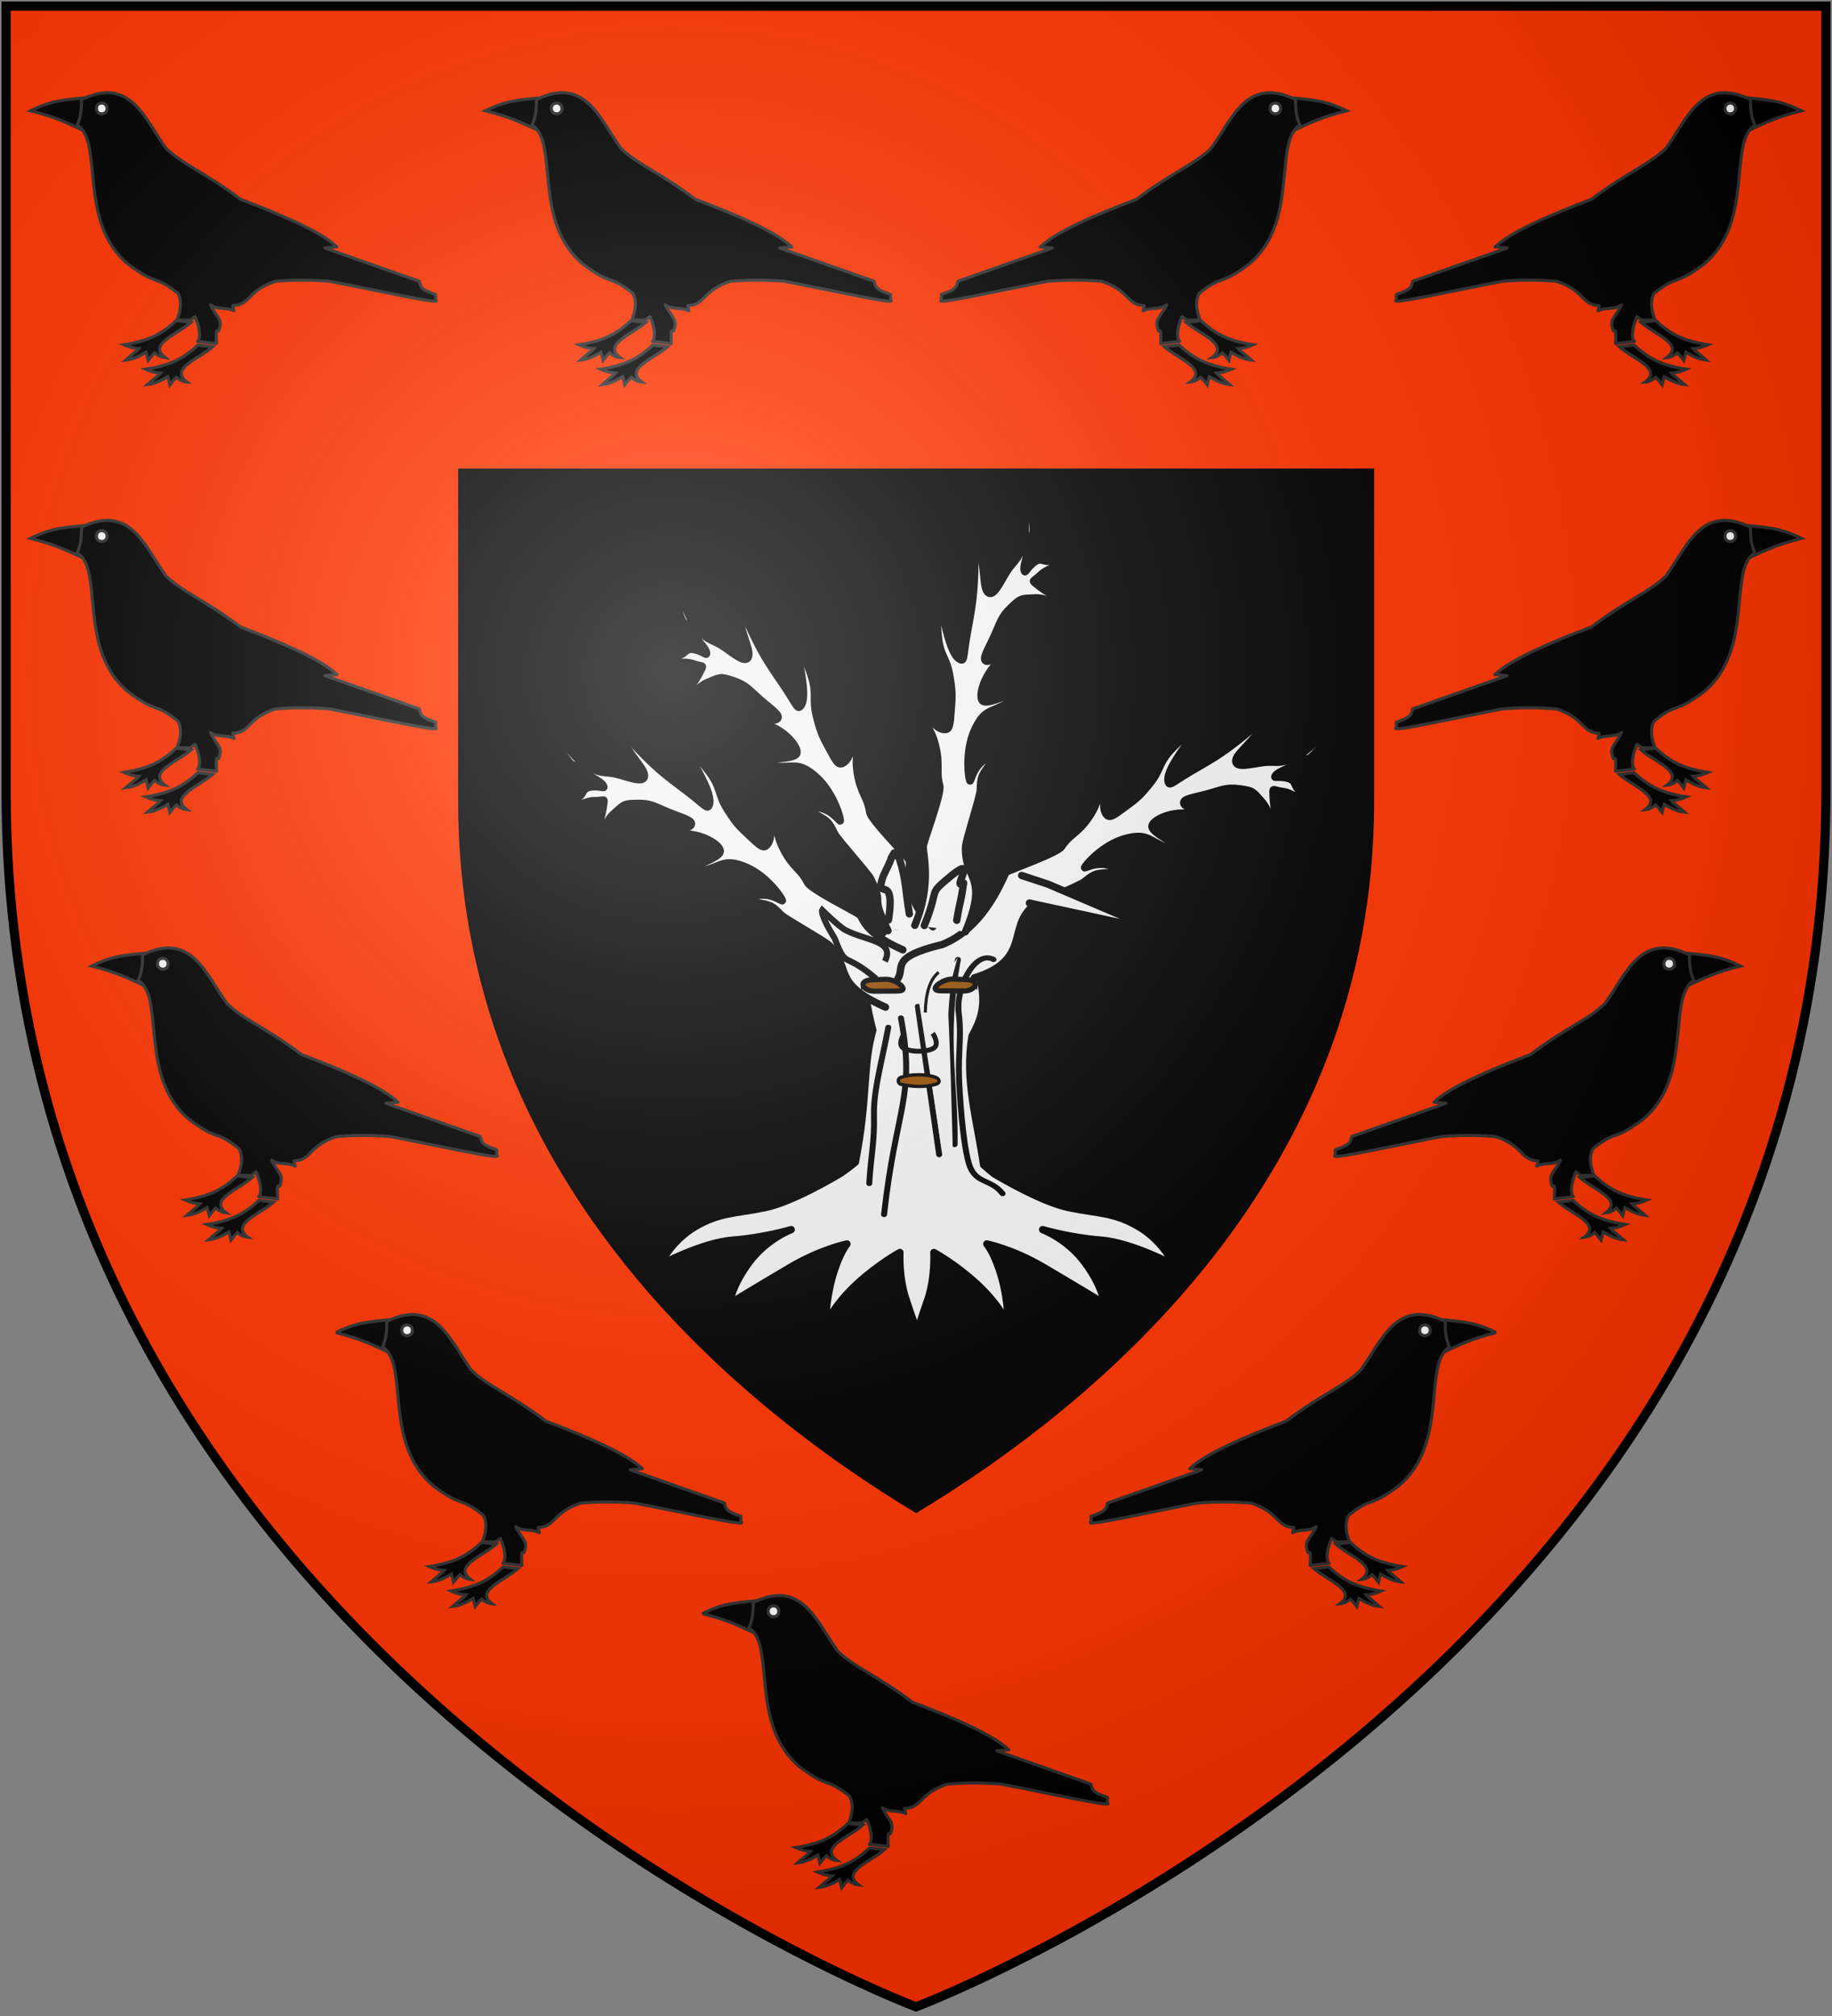 <?xml version="1.0" encoding="UTF-8" standalone="no"?>
<svg
   xmlns:dc="http://purl.org/dc/elements/1.1/"
   xmlns:cc="http://creativecommons.org/ns#"
   xmlns:rdf="http://www.w3.org/1999/02/22-rdf-syntax-ns#"
   xmlns:svg="http://www.w3.org/2000/svg"
   xmlns="http://www.w3.org/2000/svg"
   xmlns:xlink="http://www.w3.org/1999/xlink"
   xmlns:sodipodi="http://sodipodi.sourceforge.net/DTD/sodipodi-0.dtd"
   xmlns:inkscape="http://www.inkscape.org/namespaces/inkscape"
   width="600"
   height="660"
   id="svg2"
   version="1.1"
   inkscape:version="0.48.2 r9819"
   sodipodi:docname="House_Crakehall.svg">
  <rect width="100%" height="100%" fill="#808080" stroke="none"/>
  <sodipodi:namedview
     pagecolor="#ffffff"
     bordercolor="#666666"
     borderopacity="1"
     objecttolerance="10"
     gridtolerance="10"
     guidetolerance="10"
     inkscape:pageopacity="0"
     inkscape:pageshadow="2"
     inkscape:window-width="1366"
     inkscape:window-height="715"
     id="namedview22"
     showgrid="false"
     inkscape:zoom="0.35757576"
     inkscape:cx="189.93413"
     inkscape:cy="270.60134"
     inkscape:window-x="-8"
     inkscape:window-y="-8"
     inkscape:window-maximized="1"
     inkscape:current-layer="layer2" />
  <defs
     id="defs4">
    <inkscape:path-effect
       effect="spiro"
       id="path-effect3383"
       is_visible="true" />
    <inkscape:path-effect
       is_visible="true"
       id="path-effect3379"
       effect="spiro" />
    <inkscape:path-effect
       is_visible="true"
       id="path-effect3375"
       effect="spiro" />
    <inkscape:path-effect
       effect="spiro"
       id="path-effect3371"
       is_visible="true" />
    <inkscape:path-effect
       is_visible="true"
       id="path-effect3136"
       effect="spiro" />
    <inkscape:path-effect
       effect="spiro"
       id="path-effect3132"
       is_visible="true" />
    <inkscape:path-effect
       effect="spiro"
       id="path-effect3101"
       is_visible="true" />
    <inkscape:path-effect
       is_visible="true"
       id="path-effect3085"
       effect="spiro" />
    <inkscape:path-effect
       is_visible="true"
       id="path-effect3083"
       effect="spiro" />
    <inkscape:path-effect
       is_visible="true"
       id="path-effect3081"
       effect="spiro" />
    <inkscape:path-effect
       is_visible="true"
       id="path-effect3079"
       effect="spiro" />
    <inkscape:path-effect
       is_visible="true"
       id="path-effect3077"
       effect="spiro" />
    <inkscape:path-effect
       is_visible="true"
       id="path-effect3075"
       effect="spiro" />
    <inkscape:path-effect
       effect="spiro"
       id="path-effect3049"
       is_visible="true" />
    <inkscape:path-effect
       is_visible="true"
       id="path-effect3045"
       effect="spiro" />
    <inkscape:path-effect
       effect="spiro"
       id="path-effect3041"
       is_visible="true" />
    <radialGradient
       id="rg"
       gradientUnits="userSpaceOnUse"
       cx="220"
       cy="220"
       r="405">
      <stop
         style="stop-color:#fff;stop-opacity:.3"
         offset="0"
         id="stop7" />
      <stop
         style="stop-color:#fff;stop-opacity:.2"
         offset=".2"
         id="stop9" />
      <stop
         style="stop-color:#666;stop-opacity:.1"
         offset=".6"
         id="stop11" />
      <stop
         style="stop-color:#000;stop-opacity:.13"
         offset="1"
         id="stop13" />
    </radialGradient>
    <path
       id="shield"
       d="m2,2v257c0,286 298,398 298,398c0,0 298-112 298-398V2z" />
    <radialGradient
       inkscape:collect="always"
       xlink:href="#rg-7"
       id="radialGradient3055-1"
       gradientUnits="userSpaceOnUse"
       cx="220"
       cy="220"
       r="405" />
    <radialGradient
       id="rg-7"
       gradientUnits="userSpaceOnUse"
       cx="220"
       cy="220"
       r="405">
      <stop
         style="stop-color:#fff;stop-opacity:.3"
         offset="0"
         id="stop7-4" />
      <stop
         style="stop-color:#fff;stop-opacity:.2"
         offset=".2"
         id="stop9-0" />
      <stop
         style="stop-color:#666;stop-opacity:.1"
         offset=".6"
         id="stop11-9" />
      <stop
         style="stop-color:#000;stop-opacity:.13"
         offset="1"
         id="stop13-4" />
    </radialGradient>
    <radialGradient
       r="405"
       cy="220"
       cx="220"
       gradientUnits="userSpaceOnUse"
       id="radialGradient3074"
       xlink:href="#rg-7"
       inkscape:collect="always" />
    <inkscape:path-effect
       is_visible="true"
       id="path-effect10120-1"
       effect="spiro" />
    <inkscape:path-effect
       effect="spiro"
       id="path-effect10118-3"
       is_visible="true" />
    <inkscape:path-effect
       effect="spiro"
       id="path-effect10116-9"
       is_visible="true" />
    <inkscape:path-effect
       effect="spiro"
       id="path-effect10114-7"
       is_visible="true" />
    <inkscape:path-effect
       effect="spiro"
       id="path-effect10112-7"
       is_visible="true" />
    <inkscape:path-effect
       effect="spiro"
       id="path-effect10110-2"
       is_visible="true" />
    <linearGradient
       inkscape:collect="always"
       xlink:href="#linearGradient4719-5"
       id="linearGradient4039"
       gradientUnits="userSpaceOnUse"
       gradientTransform="matrix(2.326,0,0,2.294,447.695,-1820.28)"
       x1="-145.259"
       y1="984.243"
       x2="-64.143"
       y2="984.148" />
    <linearGradient
       inkscape:collect="always"
       id="linearGradient4719-5">
      <stop
         style="stop-color:#666666;stop-opacity:1;"
         offset="0"
         id="stop4721-5" />
      <stop
         id="stop4809-1"
         offset="0.393"
         style="stop-color:#666666;stop-opacity:0.749;" />
      <stop
         style="stop-color:#666666;stop-opacity:0;"
         offset="1"
         id="stop4723-7" />
    </linearGradient>
    <radialGradient
       inkscape:collect="always"
       xlink:href="#linearGradient4801-8"
       id="radialGradient4041"
       gradientUnits="userSpaceOnUse"
       gradientTransform="matrix(-0.722,1.265,-2.273,-1.262,1712.011,1733.784)"
       cx="-307.143"
       cy="782.362"
       fx="-307.143"
       fy="782.362"
       r="63" />
    <linearGradient
       inkscape:collect="always"
       id="linearGradient4801-8">
      <stop
         style="stop-color:#000000;stop-opacity:1;"
         offset="0"
         id="stop4803-2" />
      <stop
         style="stop-color:#000000;stop-opacity:0;"
         offset="1"
         id="stop4805-4" />
    </linearGradient>
    <inkscape:path-effect
       effect="spiro"
       id="path-effect10108-4"
       is_visible="true" />
    <linearGradient
       inkscape:collect="always"
       xlink:href="#linearGradient4719-5"
       id="linearGradient4044"
       gradientUnits="userSpaceOnUse"
       gradientTransform="matrix(-2.406,0,0,-1.649,142.062,1726.531)"
       x1="-145.259"
       y1="984.243"
       x2="-64.143"
       y2="984.148" />
    <radialGradient
       inkscape:collect="always"
       xlink:href="#linearGradient4801-8"
       id="radialGradient4046"
       gradientUnits="userSpaceOnUse"
       gradientTransform="matrix(0.746,-0.909,2.351,0.906,-1165.637,-827.118)"
       cx="-307.143"
       cy="782.362"
       fx="-307.143"
       fy="782.362"
       r="63" />
    <inkscape:path-effect
       effect="spiro"
       id="path-effect10102-7"
       is_visible="true" />
    <linearGradient
       inkscape:collect="always"
       xlink:href="#linearGradient4719-5"
       id="linearGradient4049"
       gradientUnits="userSpaceOnUse"
       gradientTransform="matrix(2.335,0,0,-1.615,449.441,1692.189)"
       x1="-145.259"
       y1="984.243"
       x2="-64.143"
       y2="984.148" />
    <radialGradient
       inkscape:collect="always"
       xlink:href="#linearGradient4801-8"
       id="radialGradient4051"
       gradientUnits="userSpaceOnUse"
       gradientTransform="matrix(-0.724,-0.89,-2.282,0.888,1718.788,-809.094)"
       cx="-307.143"
       cy="782.362"
       fx="-307.143"
       fy="782.362"
       r="63" />
    <inkscape:path-effect
       is_visible="true"
       id="path-effect10096-8"
       effect="spiro" />
    <linearGradient
       inkscape:collect="always"
       xlink:href="#linearGradient4719-5"
       id="linearGradient4054"
       gradientUnits="userSpaceOnUse"
       gradientTransform="matrix(-2.41,0,0,2.282,139.611,-1810.816)"
       x1="-145.259"
       y1="984.243"
       x2="-64.143"
       y2="984.148" />
    <radialGradient
       inkscape:collect="always"
       xlink:href="#linearGradient4801-8"
       id="radialGradient4056"
       gradientUnits="userSpaceOnUse"
       gradientTransform="matrix(0.748,1.258,2.355,-1.255,-1170.296,1723.935)"
       cx="-307.143"
       cy="782.362"
       fx="-307.143"
       fy="782.362"
       r="63" />
    <inkscape:path-effect
       is_visible="true"
       id="path-effect10090-3"
       effect="spiro" />
    <inkscape:path-effect
       effect="spiro"
       id="path-effect10084-1"
       is_visible="true" />
    <inkscape:path-effect
       effect="spiro"
       id="path-effect10082-1"
       is_visible="true" />
    <radialGradient
       inkscape:collect="always"
       xlink:href="#linearGradient4801-8"
       id="radialGradient4061"
       gradientUnits="userSpaceOnUse"
       gradientTransform="matrix(-0.765,1.29,-2.41,-1.287,1806.844,1757.47)"
       cx="-307.143"
       cy="782.362"
       fx="-307.143"
       fy="782.362"
       r="63" />
    <inkscape:path-effect
       effect="spiro"
       id="path-effect10080-4"
       is_visible="true" />
    <inkscape:path-effect
       is_visible="true"
       id="path-effect3075-1"
       effect="spiro" />
    <inkscape:path-effect
       effect="spiro"
       id="path-effect3101-7"
       is_visible="true" />
    <linearGradient
       inkscape:collect="always"
       xlink:href="#grad1-7-7"
       id="linearGradient3085-8-8"
       gradientUnits="userSpaceOnUse"
       gradientTransform="matrix(0.775,0,0,0.31,152.69,-13.619)"
       x1="78.877"
       y1="178.074"
       x2="301.406"
       y2="178.074" />
    <linearGradient
       id="grad1-7-7"
       x1="78.877"
       y1="178.074"
       x2="301.406"
       y2="178.074"
       gradientTransform="scale(1.578,0.634)"
       gradientUnits="userSpaceOnUse">
      <stop
         offset="0%"
         style="stop-color:#da0;"
         id="stop16-4-4" />
      <stop
         offset="40%"
         style="stop-color:#fd0;"
         id="stop18-0-0" />
      <stop
         offset="60%"
         style="stop-color:#fd0;"
         id="stop20-9-9" />
      <stop
         offset="100%"
         style="stop-color:#da0;"
         id="stop22-4-4" />
    </linearGradient>
    <linearGradient
       inkscape:collect="always"
       xlink:href="#grad1-7-7"
       id="linearGradient3081-8-8"
       gradientUnits="userSpaceOnUse"
       gradientTransform="matrix(0.775,0,0,0.31,-27.31,-13.619)"
       x1="78.877"
       y1="178.074"
       x2="301.406"
       y2="178.074" />
    <linearGradient
       id="linearGradient3093"
       x1="78.877"
       y1="178.074"
       x2="301.406"
       y2="178.074"
       gradientTransform="scale(1.578,0.634)"
       gradientUnits="userSpaceOnUse">
      <stop
         offset="0%"
         style="stop-color:#da0;"
         id="stop3095" />
      <stop
         offset="40%"
         style="stop-color:#fd0;"
         id="stop3097" />
      <stop
         offset="60%"
         style="stop-color:#fd0;"
         id="stop3099" />
      <stop
         offset="100%"
         style="stop-color:#da0;"
         id="stop3101" />
    </linearGradient>
    <linearGradient
       y2="178.074"
       x2="301.406"
       y1="178.074"
       x1="78.877"
       gradientTransform="matrix(0.775,0,0,0.31,332.69,-13.619)"
       gradientUnits="userSpaceOnUse"
       id="linearGradient3128-1"
       xlink:href="#grad1-7-7"
       inkscape:collect="always" />
    <linearGradient
       id="linearGradient3104"
       x1="78.877"
       y1="178.074"
       x2="301.406"
       y2="178.074"
       gradientTransform="scale(1.578,0.634)"
       gradientUnits="userSpaceOnUse">
      <stop
         offset="0%"
         style="stop-color:#da0;"
         id="stop3106" />
      <stop
         offset="40%"
         style="stop-color:#fd0;"
         id="stop3108" />
      <stop
         offset="60%"
         style="stop-color:#fd0;"
         id="stop3110" />
      <stop
         offset="100%"
         style="stop-color:#da0;"
         id="stop3112" />
    </linearGradient>
    <inkscape:path-effect
       is_visible="true"
       id="path-effect3061"
       effect="spiro" />
  </defs>
  <g
     inkscape:groupmode="layer"
     id="layer2"
     inkscape:label="Elements"
     style="display:inline">
    <path
       inkscape:connector-curvature="0"
       d="M 598,2 V 259 C 598,545 300,657 300,657 300,657 2,545 2,259 V 2 z"
       id="path13"
       style="fill:#ff3300;fill-opacity:1;stroke:none" />
    <path
       style="fill:#000000"
       inkscape:connector-curvature="0"
       d="m 150.042,153.397 0,109 c 0,122.457 90.129,196.92 150,232.979 59.871,-36.058 150,-110.522 150,-232.979 l 0,-109 -300,0 z"
       id="path18" />
    <g
       id="g3197"
       transform="matrix(0.723,0,0,0.723,83.429,84.508)">
      <path
         d="m 312.294,293.516 c -7.309,0.056 -13.456,10.646 -26.273,8.881 -0.371,6.884 -16.822,6.009 -6.028,47.222 -4.677,16.312 -2.105,29.856 -7.895,59.69 -1.899,1.63 -4.152,3.336 -6.585,4.992 -0.024,0.016 -0.042,0.045 -0.066,0.061 -3.22,1.937 -22.097,13.073 -34.267,15.587 -13.466,2.783 -20.545,2.09 -31.646,8.605 -11.239,6.595 -16.02,17.394 -16.02,17.394 -5e-5,5e-5 19.106,-10.229 33.088,-11.3 13.965,-1.07 26.405,-4.747 26.405,-4.747 -7e-5,0 -11.032,4.085 -19.001,14.761 -8.032,10.76 -9.042,18.834 -9.042,18.834 0,7e-5 14.376,-8.729 27.813,-16.629 13.795,-8.11 25.487,-10.473 25.487,-10.473 4e-5,9e-5 -3.612,4.209 -6.683,15.22 -3.094,11.095 -3.047,21.498 -3.047,21.498 6e-5,-9e-5 3.469,-8.658 14.382,-18.711 9.595,-8.84 19.328,-14.148 19.328,-14.148 -2e-5,0.279 -0.571,10.967 2.686,20.916 3.211,9.809 4.964,14.418 5.242,14.546 0.256,-0.175 1.134,-4.012 4.848,-14.546 3.257,-9.948 2.621,-20.916 2.621,-20.916 -9e-5,-6e-5 9.766,5.308 19.361,14.148 10.913,10.053 14.349,18.711 14.349,18.711 -5e-5,-9e-5 0.113,-10.403 -2.981,-21.498 -3.071,-11.011 -6.749,-15.22 -6.749,-15.22 -6e-5,5e-5 11.758,2.363 25.553,10.473 13.437,7.9 27.846,16.629 27.846,16.629 -4e-5,7e-5 -1.042,-8.073 -9.075,-18.834 -7.969,-10.676 -19.033,-14.761 -19.034,-14.761 -4e-5,0 12.407,3.677 26.372,4.747 13.981,1.071 33.153,11.3 33.153,11.3 -6e-5,3e-5 -4.781,-10.799 -16.02,-17.394 -11.102,-6.515 -18.18,-5.823 -31.646,-8.605 -11.747,-2.427 -29.645,-12.844 -33.841,-15.342 -1.574,-1.266 -3.153,-2.59 -4.75,-4.012 -3.002,-20.62 -8.65,-38.199 -5.242,-58.373 7.959,-14.178 6.983,-23.543 -8.419,-57.511 -1.484,-0.856 -2.873,-1.205 -4.226,-1.194 z"
         id="path26310-1"
         style="fill:#f5f5f5;fill-opacity:1;fill-rule:evenodd;stroke:#000000;stroke-width:3.318;stroke-linecap:round;stroke-linejoin:round;stroke-miterlimit:4;stroke-opacity:1;stroke-dasharray:none;display:inline"
         inkscape:connector-curvature="0" />
      <path
         d="m 285.719,339.17 c -24.712,-11.026 -14.991,-17.167 -25.452,-27.96 -1.994,-2.057 -19.716,-11.787 -21.855,-13.931 -4.277,-4.288 -4.265,-4.333 -11.391,-5.576 -7.126,-1.243 -17.725,1.819 -17.113,0.605 0.612,-1.213 11.963,-3.244 19.134,-3.836 7.171,-0.593 11.456,4.776 9.552,1.466 -1.904,-3.31 -8.515,-11.492 -17.168,-14.706 -8.652,-3.214 -9.718,-0.281 -17.441,1.85 -7.723,2.131 -7.587,4.942 -13.452,6.673 -5.864,1.732 -9.899,1.516 -10.005,0.254 8.176,-1.92 12.917,-3.454 17.576,-7.823 5.199,-2.536 12.743,-5.175 12.804,-7.622 0.061,-2.447 -5.939,-6.755 -13.587,-7.683 -7.647,-0.928 -9.281,1.101 -15.485,1.351 -6.204,0.25 -9.929,3.479 -9.588,2.189 0.34,-1.29 3.083,-2.825 9.431,-4.729 6.348,-1.903 14.501,-0.679 15.96,-2.885 1.459,-2.206 -4.058,-3.456 -10.126,-5.94 -6.068,-2.484 -7.98,-4.102 -14.146,-3.995 -6.166,0.107 -5.932,0.327 -10.519,4.421 -4.587,4.095 -3.749,7.566 -7.83,11.958 -3.118,3.97 -10.044,9.323 -14.148,4.118 6.608,-1.504 9.865,-0.863 12.697,-6.948 3.212,-3.867 4.225,-11.017 4.595,-13.531 0.371,-2.514 0.03,-1.224 -4.353,-1.229 -4.383,-0.006 -5.857,2.812 -13.179,1.206 -7.322,-1.606 -15.695,-6.435 -16.11,-7.63 -0.416,-1.195 11.898,5.283 18.744,5.369 6.847,0.086 3.896,-4.211 8.642,-5.027 4.746,-0.816 7.126,1.243 6.045,-0.757 -1.08,-1.999 -6.098,-4.032 -10.367,-7.24 -4.269,-3.208 -3.401,-0.96 -6.71,-5.591 -3.309,-4.631 -9.966,-13.75 -6.528,-12.933 3.438,0.817 7.169,10.724 14.574,15.896 7.405,5.172 9.568,3.398 15.047,4.791 5.479,1.393 11.917,4.136 12.574,1.087 0.658,-3.048 -5.072,-7.921 -9.296,-15.737 -4.224,-7.815 -9.54,-15.92 -7.598,-15.525 1.942,0.395 5.07,9.595 14.719,19.558 9.649,9.964 14.271,12.862 22.168,18.943 7.896,6.081 8.601,7.921 9.417,5.379 0.816,-2.542 -0.649,-6.96 -4.442,-14.192 -3.793,-7.232 -11.795,-14.574 -10.729,-14.735 1.066,-0.161 9.158,6.283 14.991,14.091 5.833,7.808 3.694,9.822 8.341,17.141 4.647,7.319 5.931,7.99 10.246,12.135 4.315,4.145 5.796,5.179 7.012,4.445 1.217,-0.734 2.9,-3.08 2.129,-7.918 -0.77,-4.838 -3.488,-6.327 -5.211,-11.434 -1.722,-5.107 -7.201,-9.272 -5.954,-8.458 1.247,0.814 6.604,4.329 10.941,11.715 4.337,7.385 2.123,9.686 6.407,17.827 4.284,8.14 7.564,8.451 10.729,14.735 1.583,3.142 21.519,12.931 23.518,14.539 2,1.608 1.397,7.851 19.678,15.869"
         id="path26312-7"
         style="fill:#f5f5f5;fill-opacity:1;fill-rule:evenodd;stroke:#000000;stroke-width:3.318;stroke-linecap:round;stroke-linejoin:round;stroke-miterlimit:4;stroke-opacity:1;stroke-dasharray:none;display:inline"
         inkscape:connector-curvature="0" />
      <g
         transform="matrix(0.653,0,0,0.653,83.982,80.557)"
         id="g23843-4">
        <path
           inkscape:connector-curvature="0"
           style="fill:#f5f5f5;fill-opacity:1;fill-rule:evenodd;stroke:#000000;stroke-width:5.083;stroke-linecap:round;stroke-linejoin:round;stroke-miterlimit:4;stroke-opacity:1;stroke-dasharray:none;display:inline"
           id="path8970-0"
           d="m 370.544,375.733 c 39.518,-12.124 22.84,-35.157 40.644,-49.606 3.393,-2.754 32.054,-14.22 35.683,-17.079 7.257,-5.718 7.247,-5.788 18.303,-6.339 11.056,-0.55 26.639,6.098 25.92,4.138 -0.718,-1.96 -17.625,-7.182 -28.427,-9.432 -10.803,-2.249 -18.261,5.11 -14.784,0.434 3.477,-4.676 14.968,-15.877 28.691,-19.138 13.723,-3.261 14.829,1.4 26.201,6.093 11.372,4.693 10.672,8.942 19.287,12.678 8.615,3.736 14.79,4.167 15.172,2.268 -12.098,-4.457 -19.039,-7.682 -25.357,-15.202 -7.462,-4.834 -18.473,-10.266 -18.136,-13.999 0.337,-3.733 10.219,-9.158 22.012,-9.131 11.794,0.026 13.922,3.42 23.313,4.966 9.392,1.546 14.49,7.158 14.199,5.132 -0.291,-2.026 -4.194,-4.877 -13.514,-8.965 -9.32,-4.088 -21.936,-3.758 -23.767,-7.388 -1.831,-3.63 6.778,-4.494 16.442,-7.131 9.664,-2.637 12.856,-4.738 22.215,-3.417 9.36,1.321 8.965,1.612 15.223,8.702 6.258,7.09 4.374,12.211 9.81,19.658 4.046,6.624 13.64,16.067 20.794,8.923 -9.787,-3.53 -14.853,-3.166 -18.092,-12.955 -4.206,-6.485 -4.492,-17.55 -4.614,-21.443 -0.123,-3.892 0.168,-1.867 6.836,-1.052 6.667,0.815 8.414,5.378 19.832,4.312 11.418,-1.066 24.999,-6.837 25.841,-8.577 0.842,-1.74 -19.022,5.799 -29.45,4.642 -10.428,-1.157 -5.186,-7.136 -12.261,-9.269 -7.074,-2.133 -11.056,0.55 -9.062,-2.287 1.994,-2.838 9.982,-4.987 17.038,-9.063 7.056,-4.076 5.34,-0.821 11.186,-7.243 5.846,-6.421 17.57,-19.038 12.198,-18.442 -5.373,0.596 -12.785,14.963 -24.955,21.436 -12.17,6.474 -15.148,3.369 -23.725,4.458 -8.577,1.089 -18.85,4.05 -19.315,-0.71 -0.465,-4.76 9.105,-11.094 16.9,-22.186 7.795,-11.092 17.303,-22.418 14.28,-22.183 -3.023,0.235 -9.394,13.639 -25.818,26.979 -16.424,13.34 -23.963,16.879 -37.039,24.643 -13.077,7.763 -14.471,10.43 -15.267,6.411 -0.795,-4.019 2.209,-10.463 9.247,-20.749 7.038,-10.286 20.496,-19.948 18.904,-20.394 -1.592,-0.445 -15.031,7.834 -25.273,18.612 -10.242,10.778 -7.342,14.244 -15.694,24.501 -8.352,10.258 -10.423,11.036 -17.712,16.529 -7.289,5.493 -9.723,6.787 -11.445,5.442 -1.722,-1.346 -3.87,-5.229 -1.849,-12.442 2.021,-7.213 6.416,-8.967 9.932,-16.41 3.516,-7.443 12.579,-12.748 10.54,-11.745 -2.039,1.004 -10.804,5.343 -18.696,15.76 -7.892,10.417 -4.928,14.333 -12.872,25.908 -7.944,11.575 -12.986,11.431 -18.904,20.394 -2.959,4.481 -34.997,15.621 -38.32,17.691 -1.662,1.035 -13.672,38.096 -44.6,50.146 -36.933,8.942 -25.52,15.87 -30.782,23.765" />
        <path
           inkscape:connector-curvature="0"
           style="fill:#f5f5f5;fill-opacity:1;fill-rule:evenodd;stroke:#000000;stroke-width:5.083;stroke-linecap:round;stroke-linejoin:round;stroke-miterlimit:4;stroke-opacity:1;stroke-dasharray:none"
           id="path14250-9"
           d="m 408.776,323.838 88.266,19.118 -75.349,-32.199 -18.299,-6.037" />
      </g>
      <path
         d="m 286.852,304.548 c -8.615,-18.08 -1.203,-9.762 -7.762,-23.461 -1.25,-2.611 -15.015,-17.715 -16.375,-20.456 -2.72,-5.482 -2.695,-5.521 -9.058,-9.066 -6.363,-3.545 -17.351,-4.168 -16.395,-5.114 0.956,-0.946 12.336,0.903 19.311,2.725 6.976,1.822 9.367,8.33 8.591,4.562 -0.776,-3.767 -4.499,-13.713 -11.696,-19.632 -7.197,-5.919 -9.116,-3.495 -17.092,-4.044 -7.975,-0.548 -8.719,2.158 -14.81,1.85 -6.091,-0.309 -9.846,-1.854 -9.554,-3.084 8.339,0.899 13.305,1.021 19.072,-1.569 5.711,-0.674 13.674,-0.666 14.491,-2.963 0.817,-2.297 -3.529,-8.371 -10.484,-11.792 -6.955,-3.42 -9.131,-2.041 -15.084,-3.866 -5.953,-1.825 -10.482,-0.005 -9.76,-1.113 0.722,-1.109 3.797,-1.651 10.399,-1.344 6.602,0.307 13.944,4.176 16.01,2.572 2.066,-1.605 -2.77,-4.622 -7.746,-8.99 -4.976,-4.369 -6.284,-6.536 -12.157,-8.485 -5.873,-1.948 -5.719,-1.662 -11.334,0.692 -5.615,2.353 -5.898,5.919 -11.125,8.722 -4.185,2.723 -12.405,5.491 -14.676,-0.801 6.725,0.772 9.611,2.462 14.181,-2.361 4.242,-2.595 7.42,-9.03 8.55,-11.287 1.131,-2.257 0.408,-1.149 -3.741,-2.611 -4.149,-1.462 -6.419,0.717 -12.855,-3.237 -6.436,-3.954 -12.867,-11.31 -12.89,-12.58 -0.023,-1.27 9.629,8.957 16.086,11.314 6.457,2.356 4.996,-2.693 9.744,-1.889 4.747,0.804 6.363,3.545 5.96,1.292 -0.403,-2.252 -4.524,-5.845 -7.572,-10.302 -3.048,-4.457 -2.922,-2.04 -4.62,-7.525 -1.697,-5.486 -5.172,-16.333 -2.17,-14.417 3.003,1.916 3.462,12.539 8.87,19.897 5.408,7.359 8.007,6.397 12.763,9.538 4.756,3.14 10.003,7.877 11.571,5.208 1.569,-2.668 -2.346,-9.187 -3.921,-17.992 -1.575,-8.805 -4.096,-18.247 -2.379,-17.228 1.717,1.019 1.824,10.771 7.871,23.414 6.047,12.643 9.525,16.924 15.117,25.306 5.592,8.383 5.688,10.36 7.25,8.224 1.562,-2.136 1.545,-6.807 0.196,-14.916 -1.348,-8.109 -6.648,-17.722 -5.589,-17.521 1.059,0.202 6.724,8.994 9.826,18.327 3.102,9.333 0.451,10.53 2.581,19.005 2.13,8.476 3.138,9.538 5.938,14.897 2.8,5.359 3.882,6.831 5.262,6.54 1.38,-0.291 3.702,-1.953 4.473,-6.791 0.771,-4.838 -1.34,-7.151 -1.387,-12.56 -0.047,-5.409 -3.943,-11.174 -3.014,-9.989 0.928,1.185 4.911,6.295 6.727,14.73 1.816,8.436 -0.995,9.879 0.536,19.012 1.531,9.133 4.541,10.517 5.589,17.52 0.524,3.502 16.367,19.397 17.762,21.585 1.395,2.187 -3.961,16.595 10.863,30.263"
         id="path26315-4"
         style="fill:#f5f5f5;fill-opacity:1;fill-rule:evenodd;stroke:#000000;stroke-width:3.318;stroke-linecap:round;stroke-linejoin:round;stroke-miterlimit:4;stroke-opacity:1;stroke-dasharray:none;display:inline"
         inkscape:connector-curvature="0" />
      <path
         d="m 321.955,305.002 c 10.687,-25.56 -0.457,-23.134 0.009,-38.414 0.089,-2.912 6.546,-22.57 6.683,-25.648 0.273,-6.156 0.235,-6.181 4.6,-12.141 4.365,-5.96 14.109,-11.252 12.86,-11.701 -1.249,-0.449 -10.858,6.126 -16.472,10.782 -5.614,4.657 -5.177,11.604 -5.983,7.844 -0.806,-3.761 -1.413,-14.408 2.758,-22.886 4.17,-8.478 6.889,-7.099 13.924,-11.027 7.034,-3.928 8.797,-1.786 14.214,-4.685 5.417,-2.9 8.212,-5.92 7.453,-6.913 -7.224,4.403 -11.692,6.649 -17.978,6.774 -5.465,1.843 -12.706,5.274 -14.371,3.535 -1.665,-1.739 -0.151,-9.132 4.802,-15.233 4.953,-6.101 7.486,-5.783 12.169,-10.002 4.682,-4.22 9.533,-4.511 8.431,-5.209 -1.102,-0.698 -4.116,0.131 -9.999,3.249 -5.882,3.118 -11.007,9.795 -13.53,9.223 -2.523,-0.571 0.665,-5.395 3.437,-11.509 2.772,-6.113 3.092,-8.648 7.652,-12.945 4.56,-4.297 4.535,-3.971 10.587,-4.244 6.052,-0.274 7.741,2.848 13.621,3.15 4.9,0.678 13.488,-0.339 13.028,-7.039 -5.807,3.594 -7.754,6.371 -13.847,3.95 -4.9,-0.537 -10.374,-5.024 -12.309,-6.591 -1.935,-1.567 -0.833,-0.869 2.355,-3.983 3.187,-3.114 6.127,-2.108 10.394,-8.472 4.267,-6.364 7.164,-15.82 6.675,-16.985 -0.489,-1.165 -5.162,12.288 -10.09,17.207 -4.928,4.92 -5.626,-0.302 -9.621,2.472 -3.995,2.773 -4.365,5.96 -4.903,3.738 -0.538,-2.222 1.768,-7.262 2.752,-12.627 0.983,-5.365 1.839,-3.112 1.181,-8.831 -0.658,-5.72 -1.852,-17.081 -3.814,-14.047 -1.962,3.034 1.884,12.894 -0.081,21.913 -1.965,9.019 -4.715,9.262 -7.781,14.163 -3.066,4.901 -5.936,11.466 -8.434,9.713 -2.498,-1.753 -1.554,-9.366 -3.656,-18.052 -2.102,-8.686 -3.6,-18.359 -4.752,-16.693 -1.153,1.665 2.664,10.582 2.24,24.682 -0.425,14.1 -1.87,19.49 -3.591,29.519 -1.721,10.029 -1.015,11.869 -3.293,10.598 -2.278,-1.271 -4.138,-5.528 -6.167,-13.484 -2.029,-7.956 -1.067,-18.979 -1.949,-18.34 -0.882,0.639 -2.506,11.072 -1.58,20.895 0.925,9.823 3.817,9.772 5.282,18.397 1.465,8.625 0.974,10.025 0.579,16.104 -0.396,6.079 -0.789,7.883 -2.161,8.211 -1.372,0.329 -4.151,-0.185 -6.795,-4.253 -2.644,-4.069 -1.652,-7.081 -3.78,-12.021 -2.129,-4.94 -0.9,-11.859 -1.268,-10.382 -0.368,1.477 -1.94,7.838 -0.206,16.291 1.735,8.454 4.871,8.558 7.144,17.524 2.273,8.966 0.091,11.519 1.949,18.34 0.929,3.411 -7.101,24.681 -7.492,27.271 -0.391,2.59 4.166,17.122 -3.832,35.929"
         id="path26317-8"
         style="fill:#f5f5f5;fill-opacity:1;fill-rule:evenodd;stroke:#000000;stroke-width:3.318;stroke-linecap:round;stroke-linejoin:round;stroke-miterlimit:4;stroke-opacity:1;stroke-dasharray:none;display:inline"
         inkscape:connector-curvature="0" />
      <path
         inkscape:connector-curvature="0"
         style="fill:none;stroke:#000000;stroke-width:3.318;stroke-linecap:round;stroke-linejoin:round;stroke-miterlimit:4;stroke-opacity:1;stroke-dasharray:none;display:inline"
         id="path42093-0-9-1-3-8-0-9-6-1-7-8"
         d="m 303.311,302.199 c 7.467,-18.396 0.842,-13.167 12.688,-22.945 11.72,-9.272 -0.651,7.584 5.106,3.668 -1.542,10.687 -1.395,6.646 -3.099,16.91" />
      <g
         style="fill:#008f4c;fill-opacity:1;stroke:#225500;stroke-width:2.014;stroke-linecap:round;stroke-linejoin:round;stroke-miterlimit:4;stroke-opacity:1;stroke-dasharray:none;display:inline"
         id="g10759-2"
         transform="matrix(-1.378,0.967,1.131,1.178,-92.759,-24.474)">
        <path
           inkscape:connector-curvature="0"
           style="fill:none;stroke:#000000;stroke-width:1.51;stroke-linecap:round;stroke-linejoin:round;stroke-miterlimit:4;stroke-opacity:1;stroke-dasharray:none"
           id="path224990-4"
           d="M 4.537,361.673 -19.225,324.18" />
        <path
           inkscape:connector-curvature="0"
           style="fill:none;stroke:#000000;stroke-width:1.51;stroke-linecap:round;stroke-linejoin:round;stroke-miterlimit:4;stroke-opacity:1;stroke-dasharray:none"
           id="path225540-5"
           d="M 23.705,357.025 C 18.345,351.084 14.895,348.465 9.787,341.963 5.311,336.264 -2.199,330.711 -9.478,324.219" />
        <path
           inkscape:connector-curvature="0"
           style="fill:none;stroke:#000000;stroke-width:1.51;stroke-linecap:round;stroke-linejoin:round;stroke-miterlimit:4;stroke-opacity:1;stroke-dasharray:none"
           id="path225542-5"
           d="M -0.579,380.841 C -1.119,375.282 3.188,374.295 0.27,368.281 -2.728,362.106 -11.316,350.496 -13.849,347.229 c -4.921,-6.348 -8.355,-9.14 -12.085,-14.826 -4.415,-6.731 -15.36,-11.961 -16.99,-6.785" />
        <path
           inkscape:connector-curvature="0"
           style="fill:none;stroke:#000000;stroke-width:1.51;stroke-linecap:round;stroke-linejoin:round;stroke-miterlimit:4;stroke-opacity:1;stroke-dasharray:none"
           id="path225544-1"
           d="M -0.394,361.839 C -12.238,347.853 -18.092,335.698 -35.933,319.879" />
        <path
           inkscape:connector-curvature="0"
           style="fill:none;stroke:#000000;stroke-width:1.51;stroke-linecap:round;stroke-linejoin:round;stroke-miterlimit:4;stroke-opacity:1;stroke-dasharray:none"
           id="path225546-7"
           d="M 26.641,366.535 C 3.982,343.686 -1.689,344.687 -13.73,324.106" />
      </g>
      <path
         inkscape:connector-curvature="0"
         style="fill:none;stroke:#000000;stroke-width:3.318;stroke-linecap:round;stroke-linejoin:round;stroke-miterlimit:4;stroke-opacity:1;stroke-dasharray:none;display:inline"
         id="path42093-0-9-1-3-8-0-9-6-1-7-0-1"
         d="m 287.09,299.676 c 3.482,-22.804 -6.837,-7.215 -2.339,-19.996 6.5,-13.456 1.418,-4.317 4.889,-10.353 l 2.285,2.285 c 3.275,10.289 2.825,15.068 4.614,25.319" />
      <path
         d="m 307.994,154.683 c -0.469,0 -0.937,0 0,0 z"
         id="path14254-1"
         style="fill:none;stroke:#000000;stroke-width:3.318;stroke-linecap:round;stroke-linejoin:round;stroke-miterlimit:4;stroke-opacity:1;stroke-dasharray:none"
         inkscape:connector-curvature="0" />
      <path
         inkscape:connector-curvature="0"
         style="fill:#f5f5f5;fill-opacity:1;stroke:none;display:inline"
         id="path42093-0-9-1-3-8-0-9-6-5"
         d="m 318.357,316.867 c 0,0 -4.867,16.8 -4.541,20.195 1.022,10.65 2.348,65.464 2.358,65.463 l -5.021,0.582 -10.093,-65.255 c 0,0 5.421,2.619 7.984,-3.672 4.474,-10.983 9.312,-17.314 9.312,-17.314 z" />
      <path
         inkscape:connector-curvature="0"
         style="fill:none;stroke:#000000;stroke-width:2.765;stroke-miterlimit:4;stroke-opacity:1;stroke-dasharray:none;display:inline"
         id="path42093-0-9-1-3-8-0-9-6-1-2"
         d="m 281.508,326.362 c -15.081,-12.912 -13.255,-3.94 -18.774,-18.274 -6.889,-11.142 -5.693,-12.892 -5.693,-12.892 0,0 7.715,7.665 10.79,9.211 9.648,4.85 22.256,4.657 17.633,13.978" />
      <path
         sodipodi:nodetypes="cssssss"
         id="path11133-7"
         d="m 275.553,329.059 c 0.253,1.695 2.635,2.884 5.05,2.869 l 8.144,-0.052 c 2.456,-0.016 4.211,0.066 4.807,-0.648 1.085,-1.298 -3.869,-4.816 -7.724,-4.676 l -6.36,0.231 c -1.937,0.07 -4.139,0.793 -3.918,2.277 z"
         style="fill:#964b00;fill-opacity:1;fill-rule:evenodd;stroke:#000000;stroke-width:2.337;stroke-linecap:butt;stroke-linejoin:miter;stroke-miterlimit:4;stroke-opacity:1;stroke-dasharray:none;display:inline"
         inkscape:connector-curvature="0" />
      <path
         sodipodi:nodetypes="cssssss"
         id="path14731-6"
         d="m 326.38,328.962 c -0.253,1.695 -2.635,2.884 -5.05,2.869 l -8.144,-0.052 c -2.456,-0.016 -4.211,0.066 -4.807,-0.648 -1.085,-1.298 3.869,-4.816 7.724,-4.676 l 6.36,0.231 c 1.937,0.07 4.139,0.793 3.918,2.277 z"
         style="fill:#964b00;fill-opacity:1;fill-rule:evenodd;stroke:#000000;stroke-width:2.337;stroke-linecap:butt;stroke-linejoin:miter;stroke-miterlimit:4;stroke-opacity:1;stroke-dasharray:none;display:inline"
         inkscape:connector-curvature="0" />
      <path
         sodipodi:nodetypes="cssc"
         id="path15634-1"
         d="m 294.146,351.219 c 0,0 -3.364,4.986 -0.068,6.648 3.296,1.662 9.989,1.717 13.251,0 3.262,-1.717 -0.203,-6.87 -0.203,-6.87"
         style="fill:none;stroke:#000000;stroke-width:2.229;stroke-linecap:butt;stroke-linejoin:miter;stroke-miterlimit:4;stroke-opacity:1;stroke-dasharray:none"
         inkscape:connector-curvature="0" />
      <path
         sodipodi:nodetypes="cc"
         id="path16521-4"
         d="m 309.823,323.381 c -4.245,3.408 -5.868,9.963 -6.073,18.219"
         style="fill:none;stroke:#000000;stroke-width:1.383px;stroke-linecap:butt;stroke-linejoin:miter;stroke-opacity:1"
         inkscape:connector-curvature="0" />
      <path
         sodipodi:nodetypes="cssss"
         id="path8476-2"
         d="m 292.805,374.133 c 5.073,1.014 10.275,1.466 15.559,0 2.731,-0.758 1.661,-2.655 0,-3.23 -4.261,-1.474 -10.694,-1.538 -15.559,0 -1.875,0.593 -1.606,2.909 0,3.23 z"
         style="fill:#964b00;fill-opacity:1;fill-rule:evenodd;stroke:#000000;stroke-width:1.501px;stroke-linecap:butt;stroke-linejoin:miter;stroke-opacity:1"
         inkscape:connector-curvature="0" />
    </g>
    <g
       id="layer132"
       style="stroke-width:2.047;stroke-miterlimit:4;stroke-dasharray:none;display:inline"
       transform="matrix(0.747,0,0,0.747,-7.559,-5.881)">
      <g
         transform="matrix(0.605,0,0,0.611,6.703,34.88)"
         id="g5454"
         style="fill:#000000;fill-opacity:1;stroke:#313131;stroke-width:2.201;stroke-miterlimit:4;stroke-opacity:1;stroke-dasharray:none">
        <path
           d="m 27.757,35.243 c 17.331,4.185 27.644,9.219 36.686,13.404 L 65.39,26.149 C 46.676,27.791 40.089,29.346 27.757,35.243 z"
           id="path6621"
           style="fill:#000000;fill-opacity:1;fill-rule:evenodd;stroke:#313131;stroke-width:2.201;stroke-linecap:butt;stroke-linejoin:miter;stroke-miterlimit:4;stroke-opacity:1;stroke-dasharray:none"
           inkscape:connector-curvature="0" />
        <path
           d="m 64.708,27.22 c 35.476,-16.998 45.779,13.832 61.187,34.964 11.904,11.554 28.21,17.208 54.035,36.553 30.318,11.39 58.476,23.342 69.928,34.169 l -8.741,0.795 68.339,23.839 c 1.13,4.502 1.192,5.831 11.92,9.536 l 0,3.973 c 6.393,3.941 -47.491,-7.981 -77.08,-13.509 -16.418,-1.323 -28.876,-0.796 -38.937,0 -20.91,6.805 -17.85,16.959 -30.991,17.482 l 0.903,3.712 c -6.538,-3.003 -11.415,-0.373 -17.125,-4.274 5.025,9.867 8.974,10.246 6.243,17.902 -0.883,3.641 -2.585,-5.17 -1.844,9.91 l -13.702,-1.589 c 2.253,-2.299 1.97,-9.002 -1.822,-17.811 l -3.574,2.571 -9.606,-0.091 c 4.532,-10.772 2.104,-16.487 0.795,-19.071 C 117.405,152.515 119.945,161.251 98.524,145.276 61.473,114.864 81.237,57.493 61.529,45.497 c 2.989,-6.092 3.122,-12.184 3.179,-18.277 z"
           id="path6623"
           style="fill:#000000;fill-opacity:1;fill-rule:evenodd;stroke:#313131;stroke-width:2.201;stroke-linecap:butt;stroke-linejoin:round;stroke-miterlimit:4;stroke-opacity:1;stroke-dasharray:none"
           inkscape:connector-curvature="0" />
        <path
           d="m 75.534,33.599 c 0.009,-5.132 7.622,-5.209 7.686,-1e-6 0.064,5.209 -7.696,5.13 -7.686,1e-6 z"
           id="path3674"
           style="fill:#ffffff;fill-opacity:1;fill-rule:evenodd;stroke:#313131;stroke-width:2.201;stroke-linecap:butt;stroke-linejoin:round;stroke-miterlimit:4;stroke-opacity:1;stroke-dasharray:none"
           inkscape:connector-curvature="0" />
        <path
           d="m 149.119,203.289 c -10.463,9.609 -19.715,14.51 -37.887,17.333 5.356,2.341 8.673,2.656 10.815,2.806 -1.377,1.555 -6.476,5.453 -9.621,8.241 6.449,-0.681 11.803,-3.984 14.817,-5.689 0.626,2.279 0.345,1.119 1.509,5.891 2.818,-3.574 2.001,-2.668 4.646,-5.44 3.803,3.114 6.918,3.328 7.698,3.398 -13.072,-9.554 9.036,-16.758 18.673,-25.285 l -10.649,-1.254 z"
           id="path6627"
           style="fill:#000000;fill-opacity:1;fill-rule:evenodd;stroke:#313131;stroke-width:2.201;stroke-linecap:butt;stroke-linejoin:miter;stroke-miterlimit:4;stroke-opacity:1;stroke-dasharray:none;display:inline"
           inkscape:connector-curvature="0" />
        <path
           d="m 133.4,185.748 c -10.463,9.609 -19.715,14.51 -37.887,17.333 5.356,2.341 8.673,2.656 10.815,2.806 -1.377,1.555 -6.476,5.453 -9.621,8.241 6.449,-0.681 11.803,-3.984 14.817,-5.689 0.626,2.279 0.345,1.119 1.509,5.891 2.818,-3.574 2.001,-2.668 4.646,-5.44 3.803,3.114 6.918,3.328 7.698,3.398 -13.072,-9.554 9.036,-16.758 18.673,-25.285 l -10.649,-1.254 z"
           id="path4561"
           style="fill:#000000;fill-opacity:1;fill-rule:evenodd;stroke:#313131;stroke-width:2.201;stroke-linecap:butt;stroke-linejoin:miter;stroke-miterlimit:4;stroke-opacity:1;stroke-dasharray:none;display:inline"
           inkscape:connector-curvature="0" />
      </g>
    </g>
    <use
       x="0"
       y="0"
       xlink:href="#layer132"
       id="use3464"
       transform="translate(0,140)"
       width="600"
       height="660" />
    <use
       height="660"
       width="600"
       transform="translate(20,280)"
       id="use3466"
       xlink:href="#layer132"
       y="0"
       x="0" />
    <use
       x="0"
       y="0"
       xlink:href="#layer132"
       id="use3468"
       transform="translate(100,400)"
       width="600"
       height="660" />
    <use
       height="660"
       width="600"
       transform="translate(220,492)"
       id="use3470"
       xlink:href="#layer132"
       y="0"
       x="0" />
    <g
       transform="matrix(-0.747,0,0,0.747,607.559,-5.881)"
       style="stroke-width:2.047;stroke-miterlimit:4;stroke-dasharray:none;display:inline"
       id="g3472">
      <g
         style="fill:#000000;fill-opacity:1;stroke:#313131;stroke-width:2.201;stroke-miterlimit:4;stroke-opacity:1;stroke-dasharray:none"
         id="g3474"
         transform="matrix(0.605,0,0,0.611,6.703,34.88)">
        <path
           inkscape:connector-curvature="0"
           style="fill:#000000;fill-opacity:1;fill-rule:evenodd;stroke:#313131;stroke-width:2.201;stroke-linecap:butt;stroke-linejoin:miter;stroke-miterlimit:4;stroke-opacity:1;stroke-dasharray:none"
           id="path3476"
           d="m 27.757,35.243 c 17.331,4.185 27.644,9.219 36.686,13.404 L 65.39,26.149 C 46.676,27.791 40.089,29.346 27.757,35.243 z" />
        <path
           inkscape:connector-curvature="0"
           style="fill:#000000;fill-opacity:1;fill-rule:evenodd;stroke:#313131;stroke-width:2.201;stroke-linecap:butt;stroke-linejoin:round;stroke-miterlimit:4;stroke-opacity:1;stroke-dasharray:none"
           id="path3478"
           d="m 64.708,27.22 c 35.476,-16.998 45.779,13.832 61.187,34.964 11.904,11.554 28.21,17.208 54.035,36.553 30.318,11.39 58.476,23.342 69.928,34.169 l -8.741,0.795 68.339,23.839 c 1.13,4.502 1.192,5.831 11.92,9.536 l 0,3.973 c 6.393,3.941 -47.491,-7.981 -77.08,-13.509 -16.418,-1.323 -28.876,-0.796 -38.937,0 -20.91,6.805 -17.85,16.959 -30.991,17.482 l 0.903,3.712 c -6.538,-3.003 -11.415,-0.373 -17.125,-4.274 5.025,9.867 8.974,10.246 6.243,17.902 -0.883,3.641 -2.585,-5.17 -1.844,9.91 l -13.702,-1.589 c 2.253,-2.299 1.97,-9.002 -1.822,-17.811 l -3.574,2.571 -9.606,-0.091 c 4.532,-10.772 2.104,-16.487 0.795,-19.071 C 117.405,152.515 119.945,161.251 98.524,145.276 61.473,114.864 81.237,57.493 61.529,45.497 c 2.989,-6.092 3.122,-12.184 3.179,-18.277 z" />
        <path
           inkscape:connector-curvature="0"
           style="fill:#ffffff;fill-opacity:1;fill-rule:evenodd;stroke:#313131;stroke-width:2.201;stroke-linecap:butt;stroke-linejoin:round;stroke-miterlimit:4;stroke-opacity:1;stroke-dasharray:none"
           id="path3480"
           d="m 75.534,33.599 c 0.009,-5.132 7.622,-5.209 7.686,-1e-6 0.064,5.209 -7.696,5.13 -7.686,1e-6 z" />
        <path
           inkscape:connector-curvature="0"
           style="fill:#000000;fill-opacity:1;fill-rule:evenodd;stroke:#313131;stroke-width:2.201;stroke-linecap:butt;stroke-linejoin:miter;stroke-miterlimit:4;stroke-opacity:1;stroke-dasharray:none;display:inline"
           id="path3482"
           d="m 149.119,203.289 c -10.463,9.609 -19.715,14.51 -37.887,17.333 5.356,2.341 8.673,2.656 10.815,2.806 -1.377,1.555 -6.476,5.453 -9.621,8.241 6.449,-0.681 11.803,-3.984 14.817,-5.689 0.626,2.279 0.345,1.119 1.509,5.891 2.818,-3.574 2.001,-2.668 4.646,-5.44 3.803,3.114 6.918,3.328 7.698,3.398 -13.072,-9.554 9.036,-16.758 18.673,-25.285 l -10.649,-1.254 z" />
        <path
           inkscape:connector-curvature="0"
           style="fill:#000000;fill-opacity:1;fill-rule:evenodd;stroke:#313131;stroke-width:2.201;stroke-linecap:butt;stroke-linejoin:miter;stroke-miterlimit:4;stroke-opacity:1;stroke-dasharray:none;display:inline"
           id="path3484"
           d="m 133.4,185.748 c -10.463,9.609 -19.715,14.51 -37.887,17.333 5.356,2.341 8.673,2.656 10.815,2.806 -1.377,1.555 -6.476,5.453 -9.621,8.241 6.449,-0.681 11.803,-3.984 14.817,-5.689 0.626,2.279 0.345,1.119 1.509,5.891 2.818,-3.574 2.001,-2.668 4.646,-5.44 3.803,3.114 6.918,3.328 7.698,3.398 -13.072,-9.554 9.036,-16.758 18.673,-25.285 l -10.649,-1.254 z" />
      </g>
    </g>
    <use
       height="660"
       width="600"
       transform="matrix(-1,0,0,1,600,140)"
       id="use3486"
       xlink:href="#layer132"
       y="0"
       x="0" />
    <use
       x="0"
       y="0"
       xlink:href="#layer132"
       id="use3488"
       transform="matrix(-1,0,0,1,580,280)"
       width="600"
       height="660" />
    <use
       height="660"
       width="600"
       transform="matrix(-1,0,0,1,500,400)"
       id="use3490"
       xlink:href="#layer132"
       y="0"
       x="0" />
    <g
       transform="matrix(0.747,0,0,0.747,141.427,-5.881)"
       style="stroke-width:2.047;stroke-miterlimit:4;stroke-dasharray:none;display:inline"
       id="g3505">
      <g
         style="fill:#000000;fill-opacity:1;stroke:#313131;stroke-width:2.201;stroke-miterlimit:4;stroke-opacity:1;stroke-dasharray:none"
         id="g3507"
         transform="matrix(0.605,0,0,0.611,6.703,34.88)">
        <path
           inkscape:connector-curvature="0"
           style="fill:#000000;fill-opacity:1;fill-rule:evenodd;stroke:#313131;stroke-width:2.201;stroke-linecap:butt;stroke-linejoin:miter;stroke-miterlimit:4;stroke-opacity:1;stroke-dasharray:none"
           id="path3509"
           d="m 27.757,35.243 c 17.331,4.185 27.644,9.219 36.686,13.404 L 65.39,26.149 C 46.676,27.791 40.089,29.346 27.757,35.243 z" />
        <path
           inkscape:connector-curvature="0"
           style="fill:#000000;fill-opacity:1;fill-rule:evenodd;stroke:#313131;stroke-width:2.201;stroke-linecap:butt;stroke-linejoin:round;stroke-miterlimit:4;stroke-opacity:1;stroke-dasharray:none"
           id="path3511"
           d="m 64.708,27.22 c 35.476,-16.998 45.779,13.832 61.187,34.964 11.904,11.554 28.21,17.208 54.035,36.553 30.318,11.39 58.476,23.342 69.928,34.169 l -8.741,0.795 68.339,23.839 c 1.13,4.502 1.192,5.831 11.92,9.536 l 0,3.973 c 6.393,3.941 -47.491,-7.981 -77.08,-13.509 -16.418,-1.323 -28.876,-0.796 -38.937,0 -20.91,6.805 -17.85,16.959 -30.991,17.482 l 0.903,3.712 c -6.538,-3.003 -11.415,-0.373 -17.125,-4.274 5.025,9.867 8.974,10.246 6.243,17.902 -0.883,3.641 -2.585,-5.17 -1.844,9.91 l -13.702,-1.589 c 2.253,-2.299 1.97,-9.002 -1.822,-17.811 l -3.574,2.571 -9.606,-0.091 c 4.532,-10.772 2.104,-16.487 0.795,-19.071 C 117.405,152.515 119.945,161.251 98.524,145.276 61.473,114.864 81.237,57.493 61.529,45.497 c 2.989,-6.092 3.122,-12.184 3.179,-18.277 z" />
        <path
           inkscape:connector-curvature="0"
           style="fill:#ffffff;fill-opacity:1;fill-rule:evenodd;stroke:#313131;stroke-width:2.201;stroke-linecap:butt;stroke-linejoin:round;stroke-miterlimit:4;stroke-opacity:1;stroke-dasharray:none"
           id="path3513"
           d="m 75.534,33.599 c 0.009,-5.132 7.622,-5.209 7.686,-1e-6 0.064,5.209 -7.696,5.13 -7.686,1e-6 z" />
        <path
           inkscape:connector-curvature="0"
           style="fill:#000000;fill-opacity:1;fill-rule:evenodd;stroke:#313131;stroke-width:2.201;stroke-linecap:butt;stroke-linejoin:miter;stroke-miterlimit:4;stroke-opacity:1;stroke-dasharray:none;display:inline"
           id="path3515"
           d="m 149.119,203.289 c -10.463,9.609 -19.715,14.51 -37.887,17.333 5.356,2.341 8.673,2.656 10.815,2.806 -1.377,1.555 -6.476,5.453 -9.621,8.241 6.449,-0.681 11.803,-3.984 14.817,-5.689 0.626,2.279 0.345,1.119 1.509,5.891 2.818,-3.574 2.001,-2.668 4.646,-5.44 3.803,3.114 6.918,3.328 7.698,3.398 -13.072,-9.554 9.036,-16.758 18.673,-25.285 l -10.649,-1.254 z" />
        <path
           inkscape:connector-curvature="0"
           style="fill:#000000;fill-opacity:1;fill-rule:evenodd;stroke:#313131;stroke-width:2.201;stroke-linecap:butt;stroke-linejoin:miter;stroke-miterlimit:4;stroke-opacity:1;stroke-dasharray:none;display:inline"
           id="path3517"
           d="m 133.4,185.748 c -10.463,9.609 -19.715,14.51 -37.887,17.333 5.356,2.341 8.673,2.656 10.815,2.806 -1.377,1.555 -6.476,5.453 -9.621,8.241 6.449,-0.681 11.803,-3.984 14.817,-5.689 0.626,2.279 0.345,1.119 1.509,5.891 2.818,-3.574 2.001,-2.668 4.646,-5.44 3.803,3.114 6.918,3.328 7.698,3.398 -13.072,-9.554 9.036,-16.758 18.673,-25.285 l -10.649,-1.254 z" />
      </g>
    </g>
    <g
       id="g3519"
       style="stroke-width:2.047;stroke-miterlimit:4;stroke-dasharray:none;display:inline"
       transform="matrix(-0.747,0,0,0.747,458.573,-5.881)">
      <g
         transform="matrix(0.605,0,0,0.611,6.703,34.88)"
         id="g3521"
         style="fill:#000000;fill-opacity:1;stroke:#313131;stroke-width:2.201;stroke-miterlimit:4;stroke-opacity:1;stroke-dasharray:none">
        <path
           d="m 27.757,35.243 c 17.331,4.185 27.644,9.219 36.686,13.404 L 65.39,26.149 C 46.676,27.791 40.089,29.346 27.757,35.243 z"
           id="path3523"
           style="fill:#000000;fill-opacity:1;fill-rule:evenodd;stroke:#313131;stroke-width:2.201;stroke-linecap:butt;stroke-linejoin:miter;stroke-miterlimit:4;stroke-opacity:1;stroke-dasharray:none"
           inkscape:connector-curvature="0" />
        <path
           d="m 64.708,27.22 c 35.476,-16.998 45.779,13.832 61.187,34.964 11.904,11.554 28.21,17.208 54.035,36.553 30.318,11.39 58.476,23.342 69.928,34.169 l -8.741,0.795 68.339,23.839 c 1.13,4.502 1.192,5.831 11.92,9.536 l 0,3.973 c 6.393,3.941 -47.491,-7.981 -77.08,-13.509 -16.418,-1.323 -28.876,-0.796 -38.937,0 -20.91,6.805 -17.85,16.959 -30.991,17.482 l 0.903,3.712 c -6.538,-3.003 -11.415,-0.373 -17.125,-4.274 5.025,9.867 8.974,10.246 6.243,17.902 -0.883,3.641 -2.585,-5.17 -1.844,9.91 l -13.702,-1.589 c 2.253,-2.299 1.97,-9.002 -1.822,-17.811 l -3.574,2.571 -9.606,-0.091 c 4.532,-10.772 2.104,-16.487 0.795,-19.071 C 117.405,152.515 119.945,161.251 98.524,145.276 61.473,114.864 81.237,57.493 61.529,45.497 c 2.989,-6.092 3.122,-12.184 3.179,-18.277 z"
           id="path3525"
           style="fill:#000000;fill-opacity:1;fill-rule:evenodd;stroke:#313131;stroke-width:2.201;stroke-linecap:butt;stroke-linejoin:round;stroke-miterlimit:4;stroke-opacity:1;stroke-dasharray:none"
           inkscape:connector-curvature="0" />
        <path
           d="m 75.534,33.599 c 0.009,-5.132 7.622,-5.209 7.686,-1e-6 0.064,5.209 -7.696,5.13 -7.686,1e-6 z"
           id="path3527"
           style="fill:#ffffff;fill-opacity:1;fill-rule:evenodd;stroke:#313131;stroke-width:2.201;stroke-linecap:butt;stroke-linejoin:round;stroke-miterlimit:4;stroke-opacity:1;stroke-dasharray:none"
           inkscape:connector-curvature="0" />
        <path
           d="m 149.119,203.289 c -10.463,9.609 -19.715,14.51 -37.887,17.333 5.356,2.341 8.673,2.656 10.815,2.806 -1.377,1.555 -6.476,5.453 -9.621,8.241 6.449,-0.681 11.803,-3.984 14.817,-5.689 0.626,2.279 0.345,1.119 1.509,5.891 2.818,-3.574 2.001,-2.668 4.646,-5.44 3.803,3.114 6.918,3.328 7.698,3.398 -13.072,-9.554 9.036,-16.758 18.673,-25.285 l -10.649,-1.254 z"
           id="path3529"
           style="fill:#000000;fill-opacity:1;fill-rule:evenodd;stroke:#313131;stroke-width:2.201;stroke-linecap:butt;stroke-linejoin:miter;stroke-miterlimit:4;stroke-opacity:1;stroke-dasharray:none;display:inline"
           inkscape:connector-curvature="0" />
        <path
           d="m 133.4,185.748 c -10.463,9.609 -19.715,14.51 -37.887,17.333 5.356,2.341 8.673,2.656 10.815,2.806 -1.377,1.555 -6.476,5.453 -9.621,8.241 6.449,-0.681 11.803,-3.984 14.817,-5.689 0.626,2.279 0.345,1.119 1.509,5.891 2.818,-3.574 2.001,-2.668 4.646,-5.44 3.803,3.114 6.918,3.328 7.698,3.398 -13.072,-9.554 9.036,-16.758 18.673,-25.285 l -10.649,-1.254 z"
           id="path3531"
           style="fill:#000000;fill-opacity:1;fill-rule:evenodd;stroke:#313131;stroke-width:2.201;stroke-linecap:butt;stroke-linejoin:miter;stroke-miterlimit:4;stroke-opacity:1;stroke-dasharray:none;display:inline"
           inkscape:connector-curvature="0" />
      </g>
    </g>
  </g>
  <g
     inkscape:groupmode="layer"
     id="layer1"
     inkscape:label="Cover"
     style="display:inline"
     sodipodi:insensitive="true">
    <path
       d="m 2,2 v 257 c 0,286 298,398 298,398 0,0 298,-112 298,-398 V 2 z"
       id="shine"
       inkscape:connector-curvature="0"
       style="fill:url(#radialGradient3074);stroke:#000000;stroke-width:3" />
  </g>
</svg>
